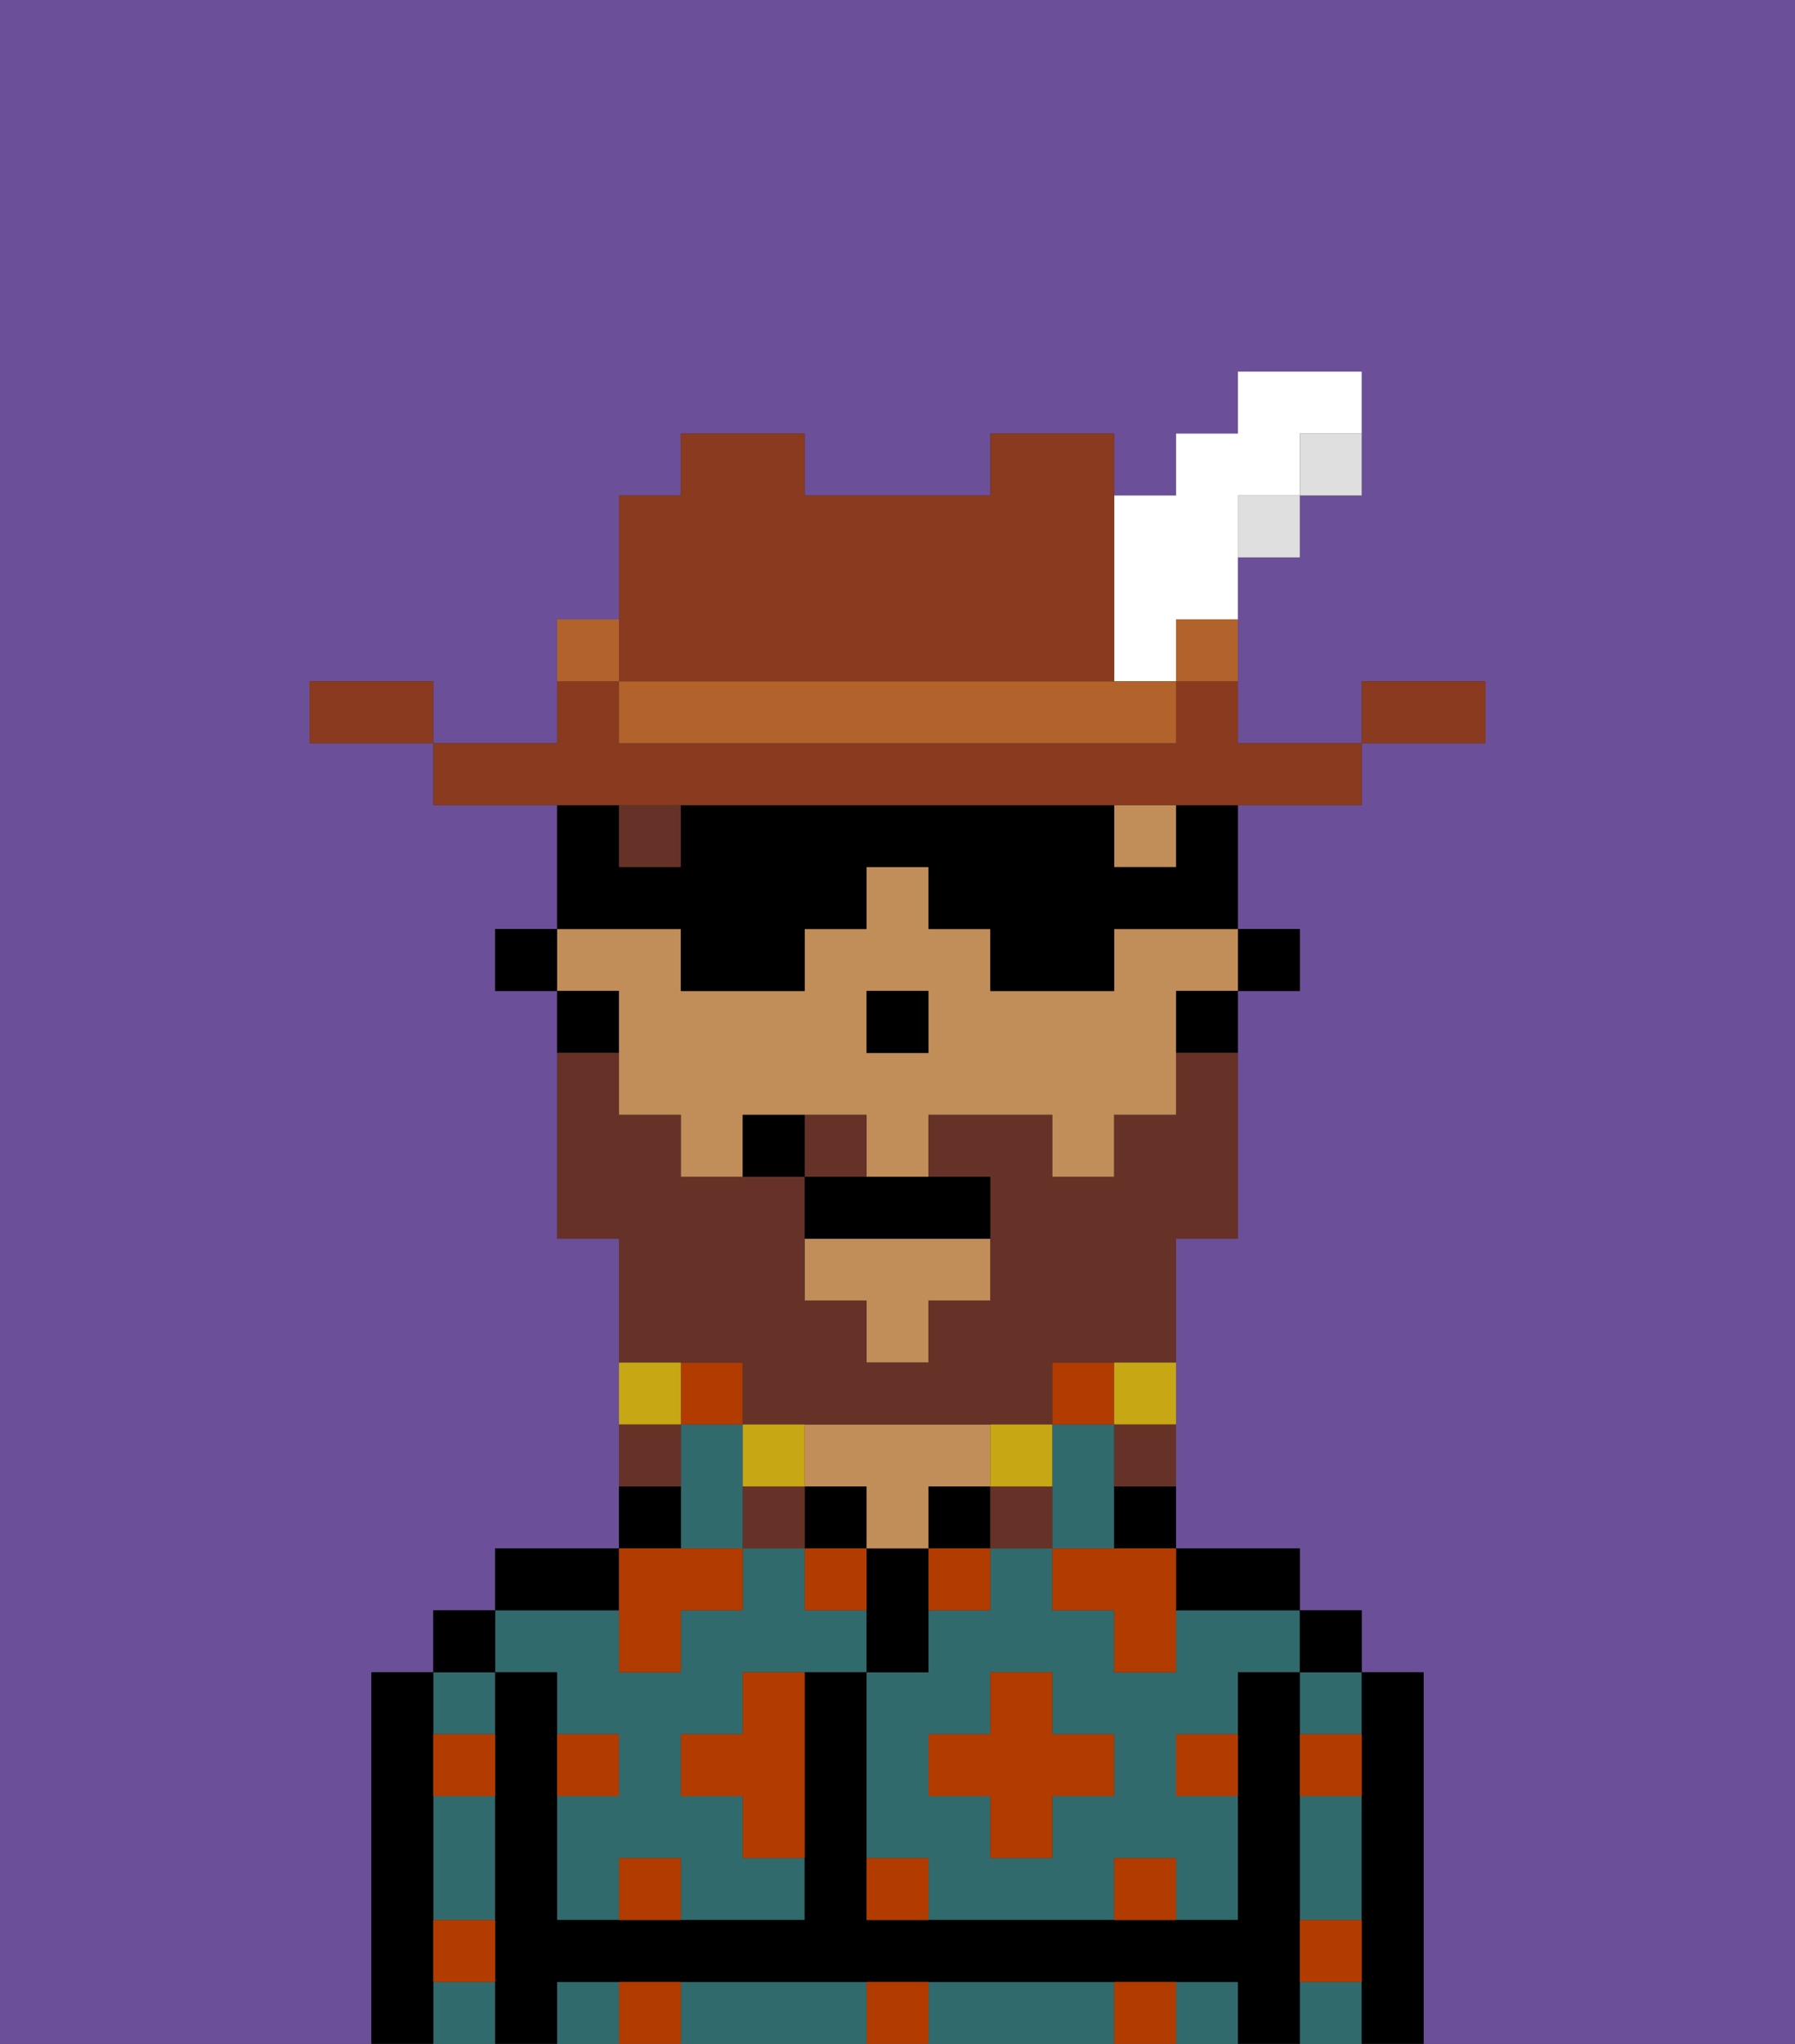 <svg xmlns="http://www.w3.org/2000/svg" viewBox="0 0 29 33"><rect x="0" y="0" width="29" height="33" fill="#333333" stroke="none"/><defs><style>polygon,rect,path{shape-rendering:crispedges;}.va46-1{fill:#6b4f99;}.va46-2{fill:#316a6d;}.va46-3{fill:#000000;}.va46-4{fill:#c18d59;}.va46-5{fill:#b23b00;}.va46-6{fill:#663228;}.va46-7{fill:#663228;}.va46-8{fill:#c8a715;}.va46-9{fill:#893a1f;}.va46-10{fill:#dfdfdf;}.va46-11{fill:#b2622b;}.va46-12{fill:#ffffff;}</style></defs><path class="va46-1" d="M0,33H6V27H7V26H8V25h2V20H9V16H8V15H9v1h1v2h0V16H9V13H7V12H5V11H7v1H9V10h1V8h1V7h2V8h3V7h2V8h1V7h1V6h2V8H21V9H20v3h2V11h2v1H22v1H20v2h1v1H20v4H19v5h2v1h1v1h1v6h6V0H0Z"/><rect class="va46-1" x="19" y="16" width="1"/><polygon class="va46-1" points="15 17 15 17 15 16 14 16 14 16 15 16 15 17"/><path class="va46-2" d="M19,26v1H18V26H17V25H16v1H15v1H14v3h1v1h3V30h1v1h1V29H19V28h1V27h1V26H19Zm-1,3H17v1H16V29H15V28h1V27h1v1h1Z"/><path class="va46-2" d="M17,25h1V23H17v2Z"/><rect class="va46-2" x="21" y="27" width="1" height="1"/><rect class="va46-2" x="21" y="32" width="1" height="1"/><path class="va46-2" d="M21,30v1h1V29H21Z"/><rect class="va46-2" x="19" y="32" width="1" height="1"/><path class="va46-2" d="M17,32H15v1h3V32Z"/><rect class="va46-2" x="9" y="32" width="1" height="1"/><path class="va46-2" d="M13,32H11v1h3V32Z"/><rect class="va46-2" x="7" y="32" width="1" height="1"/><rect class="va46-2" x="7" y="27" width="1" height="1"/><path class="va46-2" d="M7,30v1H8V29H7Z"/><path class="va46-2" d="M12,23H11v2h1V23Z"/><path class="va46-2" d="M9,27v1h1v1H9v2h1V30h1v1h2V30H12V29H11V28h1V27h2V26H13V25H12v1H11v1H10V26H8v1Z"/><path class="va46-3" d="M23,27H22v6h1V27Z"/><rect class="va46-3" x="21" y="26" width="1" height="1"/><path class="va46-3" d="M21,31V27H20v4H14V27H13v4H9V27H8v6H9V32H20v1h1V31Z"/><path class="va46-3" d="M20,26h1V25H19v1Z"/><path class="va46-3" d="M18,25h1V24H18Z"/><rect class="va46-3" x="15" y="24" width="1" height="1"/><path class="va46-3" d="M15,26V25H14v2h1Z"/><rect class="va46-3" x="13" y="24" width="1" height="1"/><path class="va46-4" d="M14,24v1h1V24h1V23H13v1Z"/><path class="va46-3" d="M11,24H10v1h1Z"/><path class="va46-3" d="M10,25H8v1h2Z"/><rect class="va46-3" x="7" y="26" width="1" height="1"/><path class="va46-3" d="M7,31V27H6v6H7V31Z"/><polygon class="va46-3" points="20 16 21 16 21 15 20 15 20 16 20 16"/><rect class="va46-4" x="18" y="13" width="1" height="1"/><polygon class="va46-4" points="13 21 14 21 14 22 15 22 15 21 16 21 16 20 13 20 13 21"/><path class="va46-4" d="M11,19h1V18h2v1h1V18h2v1h1V18h1V17h0V16h1V15H18v1H16V15H15V14H14v1H13v1H11V15H9v1h1v2h1Zm3-3h1v1H14Z"/><rect class="va46-4" x="11" y="13" height="1"/><path class="va46-3" d="M19,17h1V16H19Z"/><path class="va46-3" d="M10,16H9v1h1Z"/><rect class="va46-3" x="8" y="15" width="1" height="1"/><polygon class="va46-3" points="15 17 15 16 14 16 14 16 14 17 15 17 15 17"/><path class="va46-5" d="M10,30v1h1V30Z"/><path class="va46-5" d="M10,32v1h1V32Z"/><path class="va46-5" d="M12,28H11v1h1v1h1V27H12Z"/><polygon class="va46-5" points="10 27 11 27 11 26 12 26 12 25 11 25 10 25 10 26 10 27"/><rect class="va46-5" x="15" y="25" width="1" height="1"/><path class="va46-5" d="M13,25v1h1V25Z"/><polygon class="va46-5" points="17 27 16 27 16 28 15 28 15 29 16 29 16 30 17 30 17 29 18 29 18 28 17 28 17 27"/><polygon class="va46-5" points="17 25 17 26 18 26 18 27 19 27 19 26 19 25 18 25 17 25"/><path class="va46-5" d="M7,29H8V28H7Z"/><path class="va46-5" d="M10,28H9v1h1Z"/><path class="va46-5" d="M21,29h1V28H21Z"/><path class="va46-5" d="M19,29h1V28H19Z"/><path class="va46-5" d="M21,32h1V31H21Z"/><path class="va46-5" d="M7,32H8V31H7Z"/><path class="va46-5" d="M14,30v1h1V30Z"/><path class="va46-5" d="M14,32v1h1V32Z"/><path class="va46-5" d="M18,30v1h1V30Z"/><path class="va46-5" d="M18,32v1h1V32Z"/><rect class="va46-5" x="11" y="22" width="1" height="1"/><rect class="va46-5" x="17" y="22" width="1" height="1"/><rect class="va46-6" x="10" y="13" width="1" height="1"/><path class="va46-7" d="M12,22v1h5V22h2V20h1V17H19v1H18v1H17V18H15v1h1v2H15v1H14V21H13V19H11V18H10V17H9v3h1v2h2Z"/><path class="va46-7" d="M14,18H13v1h1Z"/><path class="va46-8" d="M18,23h1V22H18Z"/><path class="va46-7" d="M18,24h1V23H18Z"/><path class="va46-8" d="M17,24V23H16v1Z"/><path class="va46-7" d="M16,24v1h1V24Z"/><path class="va46-8" d="M13,24V23H12v1Z"/><path class="va46-7" d="M12,24v1h1V24Z"/><path class="va46-8" d="M11,22H10v1h1Z"/><path class="va46-7" d="M11,23H10v1h1Z"/><path class="va46-3" d="M13,19v1h3V19H13Z"/><path class="va46-3" d="M12,18v1h1V18Z"/><path class="va46-3" d="M11,16h2V15h1V14h1v1h1v1h2V15h2V13H19v1H18V13H11v1H10V13H9v2h2Z"/><path class="va46-9" d="M24,11H22v1h2Z"/><path class="va46-10" d="M21,8h1V7H21Z"/><path class="va46-9" d="M11,13H22V12H20V11H19v1H10V11H9v1H7v1h4Z"/><rect class="va46-10" x="20" y="8" width="1" height="1"/><path class="va46-11" d="M19,11h1V10H19Z"/><path class="va46-12" d="M18,11h1V10h1V8h1V7h1V6H20V7H19V8H18v3Z"/><path class="va46-11" d="M17,11H10v1h9V11H17Z"/><path class="va46-9" d="M17,11h1V7H16V8H13V7H11V8H10v3Z"/><path class="va46-11" d="M10,10H9v1h1Z"/><path class="va46-9" d="M6,11H5v1H7V11Z"/></svg>
